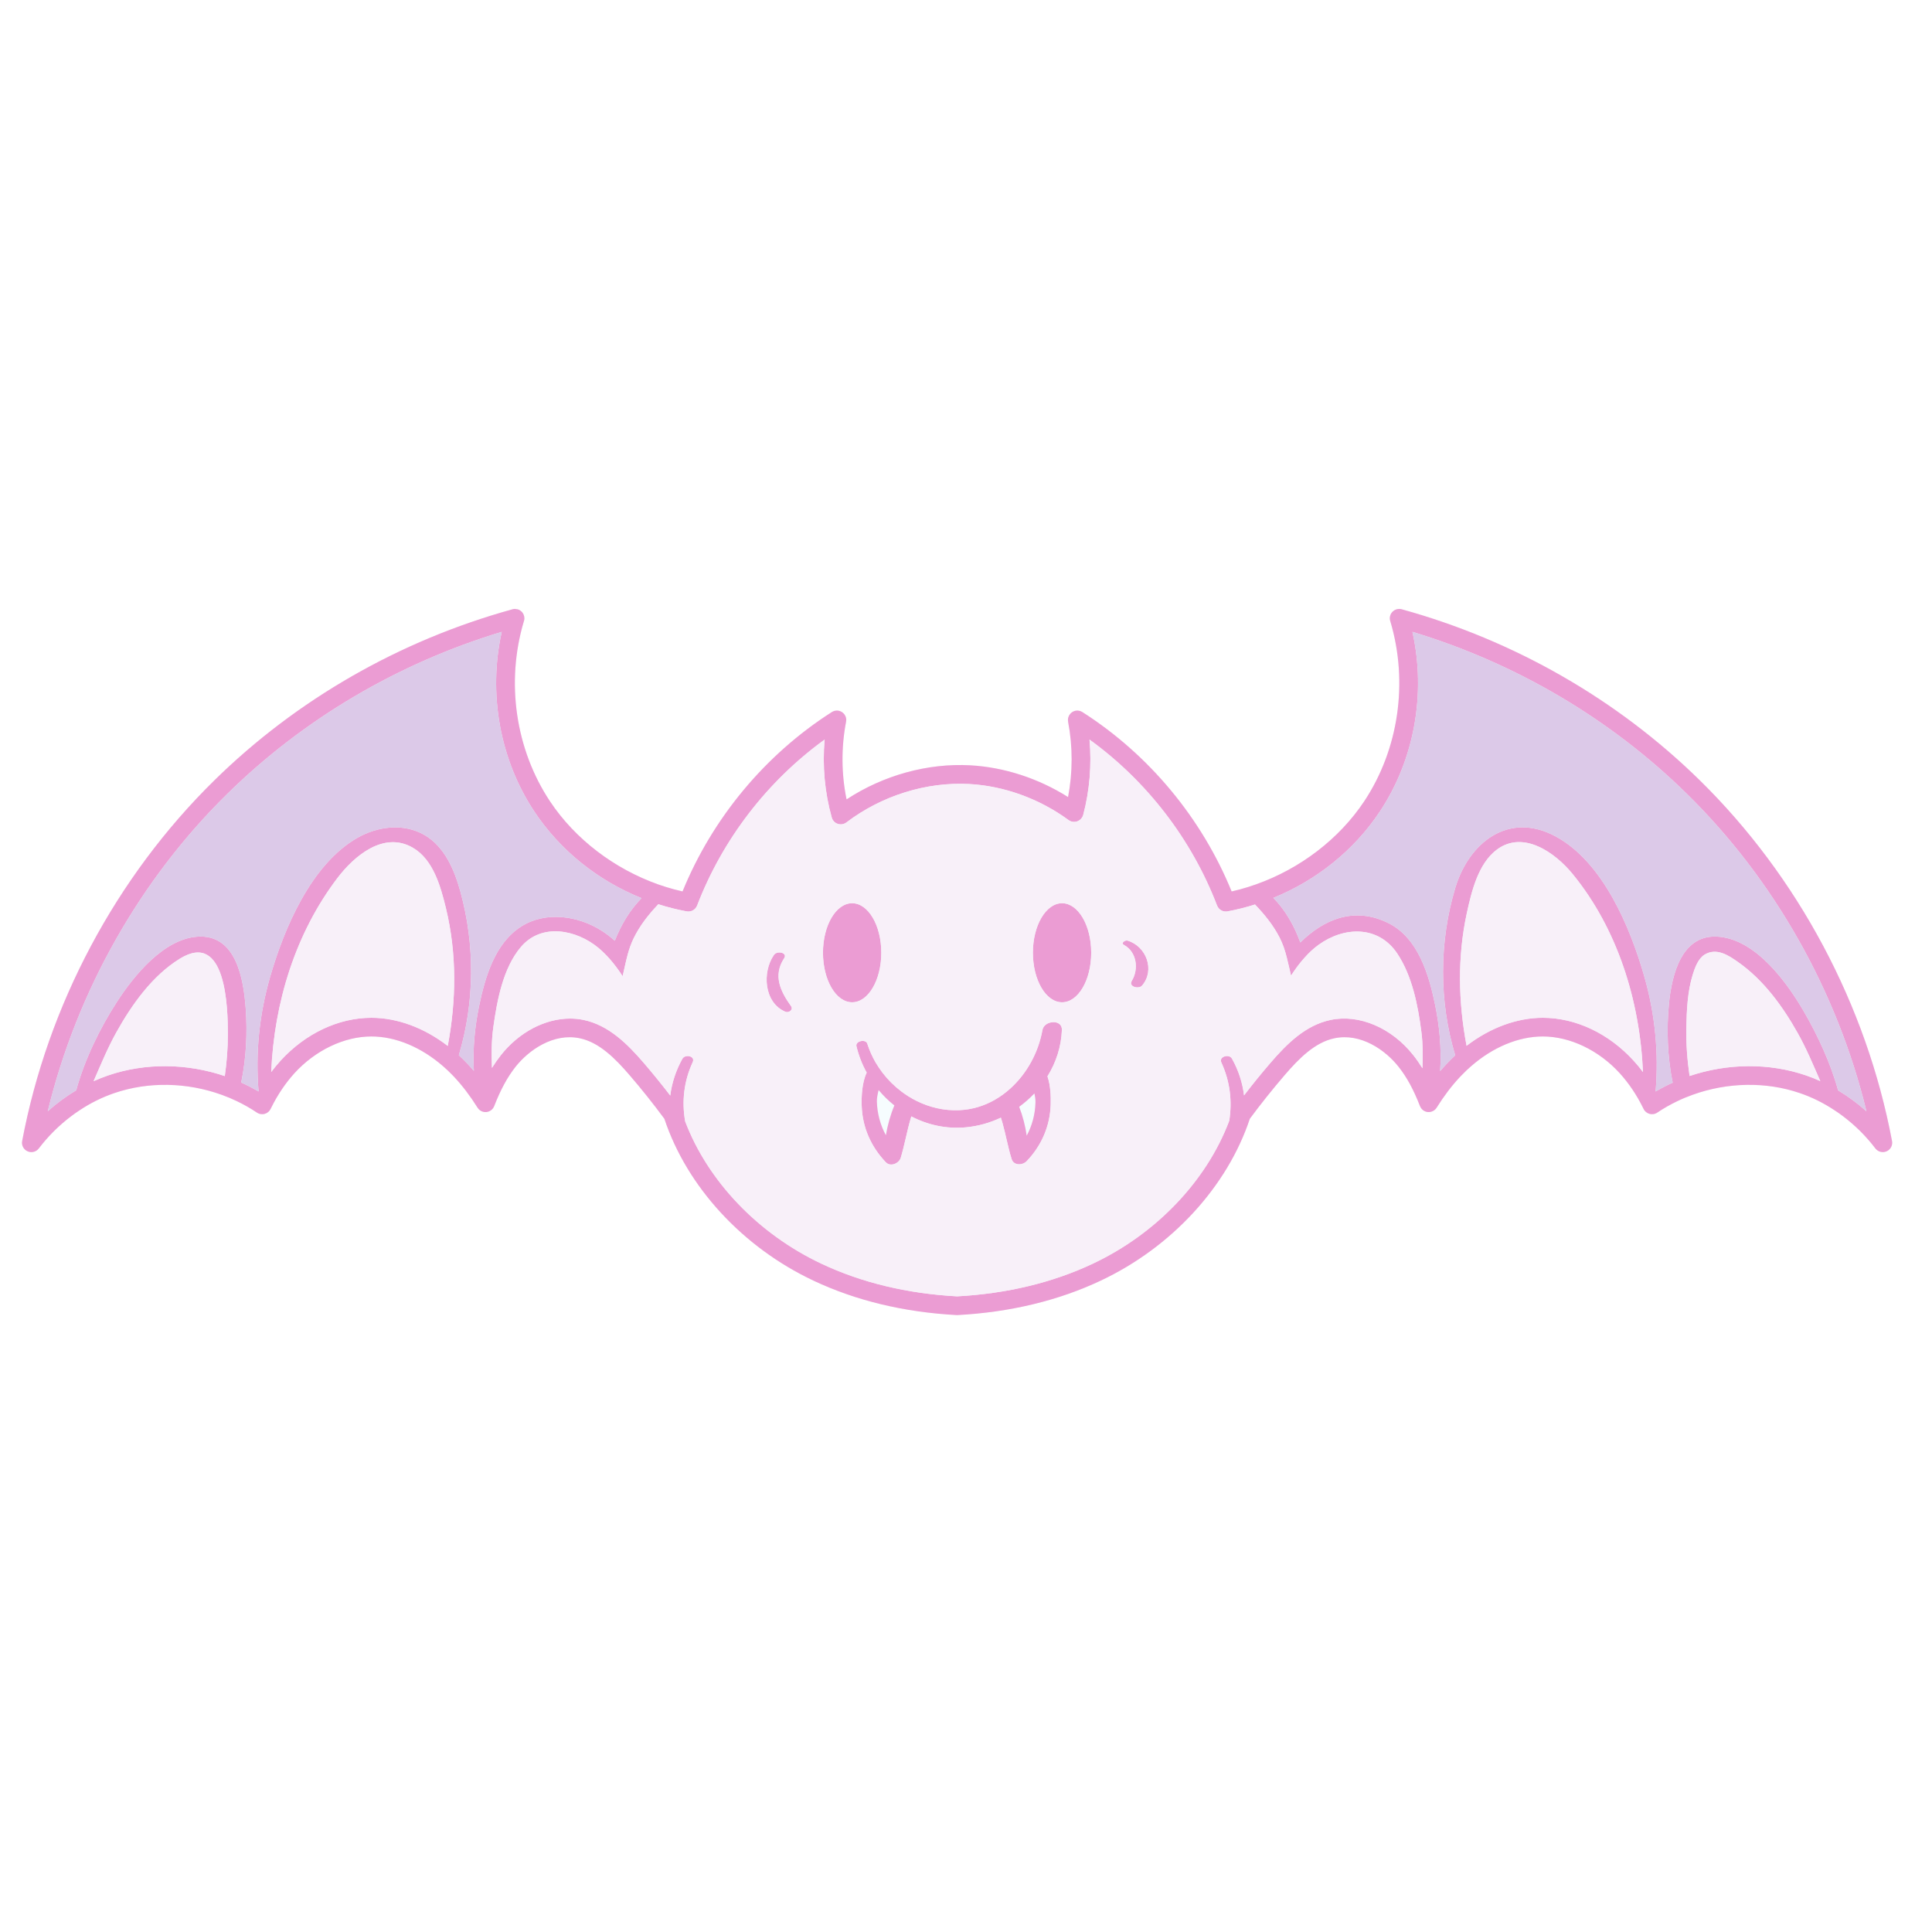 <svg xmlns="http://www.w3.org/2000/svg" xmlns:xlink="http://www.w3.org/1999/xlink" width="500" zoomAndPan="magnify" viewBox="0 0 375 375" height="500" preserveAspectRatio="xMidYMid meet" version="1.0"><defs><clipPath id="ae28e0fd8b"><path d="M 4.27 118.191 L 367.27 118.191 L 367.27 255.262 L 4.27 255.262 Z M 4.27 118.191 " clip-rule="nonzero"/></clipPath><clipPath id="95f1bedb55"><path d="M 4.27 118.191 L 367.27 118.191 L 367.27 255.262 L 4.27 255.262 Z M 4.27 118.191 " clip-rule="nonzero"/></clipPath></defs><rect x="-37.5" width="450" fill="#ffffff" y="-37.5" height="450" fill-opacity="1"/><rect x="-37.5" width="450" fill="#ffffff" y="-37.5" height="450" fill-opacity="1"/><g clip-path="url(#ae28e0fd8b)"><path fill="#f8f0f9" d="M 367.242 221.477 C 362.266 195.051 349.008 170.184 329.918 151.445 C 313.953 135.777 293.953 124.301 272.07 118.258 C 272.043 118.25 272.02 118.242 271.992 118.242 C 271.961 118.234 271.941 118.23 271.914 118.219 C 271.832 118.207 271.758 118.199 271.68 118.199 C 271.664 118.191 271.645 118.191 271.629 118.191 C 271.168 118.188 270.746 118.344 270.422 118.613 C 270.371 118.648 270.324 118.695 270.289 118.738 C 270.23 118.789 270.18 118.844 270.141 118.906 C 270.043 119.027 269.961 119.156 269.902 119.305 C 269.895 119.309 269.895 119.32 269.895 119.324 C 269.809 119.535 269.758 119.77 269.758 120.008 C 269.758 120.227 269.801 120.445 269.875 120.641 C 273.383 132.422 271.484 145.453 264.789 155.535 C 259.914 162.863 252.352 168.609 243.84 171.637 C 242.801 172.012 241.746 172.336 240.684 172.629 C 240.145 172.773 239.605 172.902 239.059 173.027 C 233.254 158.805 223.039 146.5 210.145 138.246 C 210.125 138.234 210.109 138.219 210.086 138.211 C 210.016 138.16 209.934 138.117 209.855 138.09 C 209.703 138.016 209.543 137.965 209.367 137.945 C 209.281 137.93 209.195 137.922 209.105 137.922 C 208.832 137.922 208.559 137.984 208.328 138.102 C 208.188 138.16 208.066 138.242 207.949 138.344 C 207.926 138.359 207.902 138.379 207.883 138.398 C 207.84 138.438 207.797 138.48 207.758 138.523 C 207.602 138.699 207.477 138.902 207.395 139.133 C 207.375 139.184 207.359 139.234 207.344 139.285 C 207.32 139.363 207.309 139.449 207.301 139.527 C 207.293 139.598 207.289 139.672 207.289 139.746 C 207.289 139.867 207.301 139.992 207.32 140.109 C 208.238 144.914 208.23 149.922 207.309 154.707 C 201.566 151.082 194.934 148.918 188.348 148.547 C 180.059 148.09 171.445 150.48 164.32 155.16 C 163.301 150.234 163.266 145.078 164.219 140.109 C 164.242 139.992 164.258 139.867 164.258 139.746 L 164.258 139.738 C 164.258 139.664 164.246 139.598 164.242 139.527 C 164.234 139.453 164.219 139.383 164.207 139.312 C 164.191 139.242 164.168 139.18 164.141 139.113 C 164.133 139.086 164.125 139.055 164.113 139.031 C 164.066 138.922 164.008 138.82 163.945 138.723 C 163.945 138.723 163.945 138.723 163.934 138.711 C 163.898 138.656 163.855 138.598 163.801 138.539 C 163.754 138.48 163.695 138.422 163.637 138.379 C 163.516 138.262 163.367 138.168 163.215 138.102 C 162.984 137.984 162.715 137.922 162.438 137.922 C 162.348 137.922 162.262 137.93 162.176 137.945 C 162 137.965 161.84 138.016 161.688 138.09 C 161.609 138.117 161.527 138.16 161.453 138.211 C 161.441 138.219 161.418 138.234 161.402 138.246 C 148.504 146.492 138.289 158.805 132.48 173.027 C 131.906 172.895 131.332 172.75 130.758 172.598 C 129.766 172.332 128.777 172.02 127.812 171.684 C 119.246 168.652 111.648 162.895 106.754 155.535 C 100.059 145.453 98.16 132.422 101.668 120.641 C 101.75 120.445 101.785 120.227 101.785 120.008 C 101.785 119.77 101.734 119.535 101.645 119.324 C 101.645 119.32 101.645 119.309 101.637 119.305 C 101.57 119.145 101.488 118.996 101.375 118.867 C 101.375 118.863 101.375 118.863 101.371 118.852 C 101.332 118.812 101.297 118.766 101.254 118.723 C 101.164 118.645 101.078 118.57 100.984 118.504 L 100.977 118.504 C 100.883 118.43 100.777 118.383 100.672 118.336 L 100.621 118.316 C 100.578 118.301 100.531 118.281 100.488 118.273 L 99.965 118.191 C 99.945 118.191 99.922 118.191 99.906 118.191 C 99.848 118.191 99.797 118.199 99.738 118.207 C 99.688 118.215 99.629 118.219 99.578 118.234 C 99.57 118.234 99.57 118.234 99.566 118.234 C 99.535 118.242 99.5 118.25 99.473 118.258 C 99.449 118.266 99.426 118.273 99.406 118.281 C 77.547 124.324 57.574 135.793 41.629 151.445 C 22.535 170.184 9.277 195.051 4.301 221.477 C 4.148 222.305 4.578 223.125 5.348 223.465 C 6.121 223.816 7.031 223.578 7.539 222.906 C 9.316 220.57 11.41 218.484 13.707 216.742 C 14.281 216.297 14.867 215.883 15.469 215.492 C 17.578 214.09 19.844 212.973 22.184 212.172 C 28.82 209.898 36.32 210.078 43.023 212.5 C 44.02 212.855 44.988 213.262 45.941 213.719 C 47.301 214.363 48.617 215.113 49.871 215.957 C 50.125 216.125 50.414 216.23 50.715 216.254 C 50.926 216.277 51.145 216.262 51.363 216.203 C 51.871 216.062 52.301 215.719 52.527 215.238 C 52.57 215.148 52.613 215.062 52.656 214.984 C 53.887 212.492 55.402 210.254 57.137 208.328 C 61.211 203.855 66.801 201.18 72.086 201.18 C 76.828 201.18 81.797 203.277 86.055 207 C 86.641 207.508 87.211 208.047 87.758 208.617 C 87.887 208.742 88.012 208.875 88.133 209.004 C 89.77 210.754 91.262 212.719 92.691 214.996 C 92.891 215.324 93.184 215.562 93.527 215.711 C 93.801 215.824 94.102 215.875 94.406 215.848 C 95.07 215.781 95.633 215.359 95.898 214.758 C 95.914 214.734 95.918 214.715 95.926 214.691 C 97.164 211.504 98.48 209.078 100.066 207.066 C 102.621 203.832 107.426 200.445 112.539 201.531 C 116.312 202.32 119.414 205.445 122.211 208.699 C 124.559 211.426 126.82 214.27 128.953 217.152 C 133.34 230.352 144.137 242.082 157.875 248.562 C 166.125 252.457 175.473 254.703 185.668 255.254 C 185.707 255.262 185.742 255.262 185.773 255.262 C 185.801 255.262 185.836 255.262 185.875 255.254 C 196.062 254.703 205.418 252.457 213.668 248.562 C 227.402 242.082 238.203 230.352 242.59 217.152 C 244.723 214.27 246.992 211.426 249.336 208.699 C 252.129 205.445 255.227 202.32 259.004 201.531 C 264.129 200.445 268.922 203.832 271.465 207.066 C 273.062 209.078 274.379 211.504 275.617 214.691 C 275.629 214.723 275.637 214.75 275.66 214.777 C 275.922 215.375 276.48 215.781 277.137 215.848 C 277.418 215.867 277.711 215.836 277.965 215.723 C 278.328 215.594 278.645 215.336 278.855 214.996 C 280.281 212.719 281.766 210.754 283.41 209.004 C 283.523 208.883 283.641 208.758 283.766 208.641 C 284.32 208.055 284.906 207.5 285.504 206.984 C 289.754 203.266 294.715 201.18 299.461 201.18 C 304.742 201.18 310.332 203.855 314.402 208.328 C 316.152 210.262 317.664 212.504 318.898 215.004 C 318.938 215.078 318.98 215.156 319.016 215.238 C 319.242 215.719 319.672 216.062 320.184 216.203 C 320.398 216.262 320.617 216.277 320.828 216.254 C 321.125 216.23 321.418 216.125 321.672 215.957 C 322.91 215.129 324.203 214.387 325.543 213.75 C 326.527 213.27 327.527 212.855 328.555 212.492 C 335.25 210.078 342.73 209.898 349.355 212.172 C 351.684 212.961 353.941 214.082 356.043 215.477 C 356.656 215.867 357.254 216.289 357.836 216.742 C 360.133 218.484 362.23 220.57 364.004 222.906 C 364.516 223.578 365.426 223.809 366.195 223.465 C 366.965 223.125 367.395 222.305 367.242 221.477 " fill-opacity="1" fill-rule="nonzero"/></g><path fill="#f6fcfe" d="M 170.535 211.574 C 170.34 212.383 170.184 213.152 170.199 213.793 C 170.266 216.137 170.871 218.367 171.949 220.355 C 172.273 218.406 172.836 216.406 173.598 214.562 C 172.48 213.676 171.453 212.672 170.535 211.574 Z M 200.781 212.223 C 200.914 212.832 201 213.422 200.984 213.98 C 200.922 216.312 200.328 218.484 199.285 220.438 C 199.008 218.551 198.52 216.625 197.82 214.828 C 198.883 214.051 199.879 213.18 200.781 212.223 " fill-opacity="1" fill-rule="nonzero"/><g clip-path="url(#95f1bedb55)"><path fill="#eb9cd3" d="M 152.207 185.988 C 152.918 184.902 150.832 184.461 150.223 185.348 C 147.898 188.703 148.285 194.621 152.438 196.379 C 153.109 196.664 154.031 195.988 153.543 195.297 C 151.473 192.391 149.996 189.34 152.207 185.988 Z M 159.738 184.926 C 159.738 190.242 162.27 194.543 165.398 194.543 C 168.527 194.543 171.059 190.242 171.059 184.926 C 171.059 179.613 168.527 175.316 165.398 175.316 C 162.27 175.316 159.738 179.613 159.738 184.926 Z M 171.949 220.355 C 172.273 218.406 172.836 216.406 173.598 214.562 C 172.48 213.676 171.453 212.672 170.535 211.574 C 170.34 212.383 170.184 213.152 170.199 213.793 C 170.266 216.137 170.871 218.367 171.949 220.355 Z M 200.984 213.98 C 201 213.422 200.914 212.832 200.781 212.223 C 199.879 213.18 198.883 214.051 197.82 214.828 C 198.52 216.625 199.008 218.551 199.285 220.438 C 200.328 218.484 200.922 216.312 200.984 213.98 Z M 202.332 199.934 C 202.656 198.039 206.203 197.738 206.113 199.918 C 205.992 203.18 204.973 206.242 203.312 208.918 C 203.93 210.723 203.992 212.949 203.938 214.453 C 203.801 218.594 202.145 222.387 199.289 225.371 C 198.473 226.227 196.766 226.27 196.359 224.984 C 195.633 222.652 195.223 220.227 194.555 217.875 C 194.465 217.562 194.371 217.25 194.27 216.938 C 192.125 217.953 189.801 218.605 187.41 218.82 C 183.668 219.16 180.055 218.348 176.887 216.695 C 176.836 216.859 176.785 217.023 176.742 217.184 C 176.02 219.676 175.578 222.238 174.836 224.723 C 174.5 225.82 172.848 226.547 171.938 225.594 C 169.066 222.582 167.391 218.832 167.254 214.641 C 167.195 212.898 167.289 210.16 168.223 208.199 C 167.34 206.602 166.664 204.871 166.234 203.062 C 165.996 202.051 168.039 201.633 168.336 202.559 C 168.746 203.848 169.289 205.074 169.965 206.238 C 170.367 206.914 170.805 207.566 171.277 208.191 C 172.324 209.562 173.555 210.793 174.93 211.832 C 175.848 212.527 176.82 213.137 177.852 213.656 C 180.398 214.934 183.254 215.617 186.191 215.484 C 188.734 215.375 191.09 214.629 193.18 213.422 C 193.18 213.414 193.18 213.414 193.18 213.414 C 194.203 212.828 195.172 212.113 196.062 211.312 C 196.062 211.309 196.066 211.309 196.066 211.309 C 199.316 208.395 201.566 204.254 202.332 199.934 Z M 200.484 184.926 C 200.484 190.242 203.016 194.543 206.145 194.543 C 209.273 194.543 211.805 190.242 211.805 184.926 C 211.805 179.613 209.273 175.316 206.145 175.316 C 203.016 175.316 200.484 179.613 200.484 184.926 Z M 218.164 183.414 C 220.652 184.766 221.074 188.105 219.676 190.395 C 218.984 191.52 221.039 192.059 221.691 191.281 C 224.223 188.281 222.52 183.684 218.863 182.57 C 218.383 182.434 217.48 183.043 218.164 183.414 Z M 43.633 208.867 C 44.012 206.191 44.23 203.492 44.23 200.715 C 44.23 195.641 43.883 180.559 34.93 186.07 C 29.547 189.387 25.582 194.992 22.562 200.414 C 20.875 203.449 19.551 206.68 18.164 209.859 C 19.09 209.441 20.039 209.062 21 208.734 C 28.211 206.266 36.316 206.383 43.633 208.867 Z M 86.91 203.012 C 88.57 194.164 88.695 185.145 86.559 176.297 C 85.535 172.113 84.117 166.836 80.102 164.527 C 74.484 161.289 68.777 166.121 65.527 170.383 C 57.344 181.125 53.223 194.578 52.641 208.074 C 53.219 207.312 53.82 206.578 54.445 205.891 C 59.273 200.594 65.695 197.551 72.086 197.551 C 77.133 197.551 82.34 199.496 86.91 203.012 Z M 120.293 180.414 C 121.398 178.168 122.805 176.078 124.527 174.332 C 116.059 170.93 108.73 165.07 103.727 157.543 C 97.012 147.438 94.719 134.609 97.387 122.645 C 77.301 128.719 58.957 139.531 44.176 154.039 C 27.168 170.723 14.93 192.422 9.27 215.695 C 10.984 214.152 12.836 212.789 14.785 211.629 C 16.441 205.582 19.434 199.504 22.66 194.512 C 25.934 189.438 31.688 182.305 38.266 181.809 C 45.875 181.242 47.281 190.082 47.695 195.762 C 48.035 200.508 47.789 205.395 46.82 210.117 C 47.98 210.637 49.098 211.219 50.191 211.859 C 49.57 204.449 50.312 196.98 52.402 189.703 C 55.117 180.246 60.367 167.781 69.348 162.633 C 73.285 160.379 78.336 159.723 82.387 162.066 C 86.316 164.348 88.199 168.852 89.352 173.02 C 92.215 183.371 92.148 194.543 89.059 204.812 C 89.648 205.359 90.23 205.93 90.789 206.527 C 91.199 206.957 91.59 207.398 91.977 207.859 C 91.715 203.586 92.195 199.16 92.957 195.43 C 94.113 189.785 96.008 183.109 101.164 179.832 C 105.918 176.812 112.184 177.734 116.758 180.633 C 117.68 181.219 118.539 181.875 119.332 182.594 C 119.641 181.809 119.965 181.074 120.293 180.414 Z M 276.098 207.348 C 276.195 205.031 276.195 202.707 275.891 200.309 C 275.234 195.18 274.117 189.441 271.207 185.078 C 267.547 179.609 260.926 179.797 255.961 183.371 C 254.965 184.09 254.062 184.93 253.25 185.848 C 252.27 186.93 251.395 188.121 250.586 189.371 C 250.309 188.219 250.078 187.047 249.77 185.887 C 249.438 184.547 249.008 183.227 248.359 181.961 C 247.109 179.527 245.426 177.484 243.594 175.562 C 241.855 176.117 240.082 176.559 238.266 176.898 C 237.398 177.059 236.551 176.586 236.23 175.766 C 231.297 162.895 222.582 151.59 211.473 143.551 C 211.914 148.461 211.5 153.445 210.25 158.172 C 210.086 158.754 209.656 159.219 209.094 159.422 C 208.527 159.625 207.898 159.531 207.41 159.176 C 201.758 155.035 194.91 152.551 188.152 152.18 C 179.82 151.723 171.125 154.434 164.293 159.633 C 163.812 159.996 163.18 160.105 162.609 159.906 C 162.035 159.723 161.598 159.254 161.441 158.676 C 160.074 153.793 159.605 148.637 160.062 143.551 C 148.961 151.59 140.246 162.902 135.312 175.766 C 134.992 176.586 134.133 177.059 133.273 176.898 C 131.402 176.551 129.57 176.086 127.781 175.512 C 125.895 177.496 124.211 179.613 122.973 182.156 C 122.484 183.168 122.125 184.215 121.836 185.266 C 121.457 186.664 121.184 188.082 120.852 189.48 C 120.07 188.266 119.215 187.105 118.266 186.043 C 117.617 185.312 116.918 184.621 116.16 183.988 C 111.859 180.422 105.109 179.094 101.113 183.801 C 97.629 187.902 96.48 194.207 95.758 199.352 C 95.383 202.047 95.383 204.668 95.488 207.281 C 96.035 206.406 96.609 205.582 97.215 204.812 C 100.766 200.316 105.816 197.703 110.648 197.703 C 111.543 197.703 112.422 197.789 113.297 197.973 C 118.125 198.992 121.762 202.598 124.973 206.332 C 126.734 208.387 128.449 210.492 130.098 212.645 C 130.398 210.188 131.203 207.762 132.445 205.516 C 132.984 204.551 135.012 204.957 134.453 206.164 C 132.715 209.926 132.32 213.836 132.988 217.648 C 137.391 229.254 147.148 239.484 159.434 245.281 C 167.223 248.957 176.086 251.094 185.773 251.621 C 195.457 251.094 204.316 248.957 212.109 245.281 C 224.438 239.469 234.207 229.191 238.594 217.539 C 239.199 213.762 238.758 209.898 237.059 206.215 C 236.535 205.07 238.578 204.5 239.121 205.473 C 240.383 207.727 241.172 210.16 241.469 212.613 C 243.105 210.48 244.816 208.371 246.57 206.332 C 249.777 202.598 253.414 198.992 258.246 197.973 C 263.797 196.793 270.113 199.48 274.324 204.812 C 274.953 205.605 275.535 206.449 276.098 207.348 Z M 317.094 205.891 C 317.73 206.586 318.336 207.312 318.898 208.082 C 318.297 194.207 313.945 180.262 305.215 169.605 C 301.895 165.551 295.691 161.062 290.531 164.918 C 286.898 167.637 285.613 173.098 284.703 177.266 C 282.855 185.832 283.059 194.484 284.66 202.988 C 289.223 199.492 294.422 197.551 299.461 197.551 C 305.848 197.551 312.273 200.594 317.094 205.891 Z M 350.543 208.734 C 351.484 209.055 352.414 209.426 353.32 209.84 C 351.953 206.73 350.652 203.578 348.992 200.621 C 346.039 195.344 342.312 190.191 337.293 186.691 C 335.504 185.434 333.191 183.902 330.891 185.273 C 329.613 186.039 328.965 187.867 328.551 189.203 C 327.551 192.441 327.383 196.07 327.32 199.43 C 327.254 202.645 327.5 205.766 327.945 208.852 C 335.25 206.383 343.348 206.266 350.543 208.734 Z M 356.777 211.641 C 358.723 212.805 360.562 214.164 362.273 215.695 C 356.613 192.422 344.375 170.723 327.371 154.039 C 312.586 139.531 294.242 128.719 274.152 122.645 C 276.824 134.609 274.539 147.438 267.816 157.543 C 262.836 165.031 255.562 170.863 247.152 174.281 C 248.93 176.078 250.336 178.242 251.438 180.609 C 251.766 181.312 252.09 182.102 252.391 182.93 C 257.012 178.375 262.969 175.875 269.586 179.223 C 275.305 182.121 277.383 189.309 278.57 195.105 C 279.371 199.004 279.836 203.535 279.531 207.902 C 279.922 207.43 280.336 206.969 280.754 206.527 C 281.305 205.941 281.871 205.383 282.453 204.84 C 279.289 194.367 279.324 182.867 282.453 172.387 C 285.094 163.547 292.824 157.387 301.996 162.371 C 311.137 167.34 316.395 179.922 319.125 189.406 C 321.246 196.758 321.984 204.348 321.352 211.859 C 322.422 211.23 323.527 210.652 324.664 210.145 C 323.645 205.102 323.457 199.859 323.941 194.84 C 324.488 189.145 326.445 181.02 333.867 181.84 C 341.027 182.621 346.926 190.773 350.215 196.473 C 352.836 201.023 355.316 206.324 356.777 211.641 Z M 367.242 221.477 C 367.395 222.305 366.965 223.125 366.195 223.465 C 365.426 223.809 364.516 223.578 364.004 222.906 C 362.23 220.57 360.133 218.484 357.836 216.742 C 357.254 216.289 356.656 215.867 356.043 215.477 C 353.941 214.082 351.684 212.961 349.355 212.172 C 342.73 209.898 335.25 210.078 328.555 212.492 C 327.527 212.855 326.527 213.27 325.543 213.75 C 324.203 214.387 322.91 215.129 321.672 215.957 C 321.418 216.125 321.125 216.23 320.828 216.254 C 320.617 216.277 320.398 216.262 320.184 216.203 C 319.672 216.062 319.242 215.719 319.016 215.238 C 318.98 215.156 318.938 215.078 318.898 215.004 C 317.664 212.504 316.152 210.262 314.402 208.328 C 310.332 203.855 304.742 201.18 299.461 201.18 C 294.715 201.18 289.754 203.266 285.504 206.984 C 284.906 207.5 284.32 208.055 283.766 208.641 C 283.641 208.758 283.523 208.883 283.41 209.004 C 281.766 210.754 280.281 212.719 278.855 214.996 C 278.645 215.336 278.328 215.594 277.965 215.723 C 277.711 215.836 277.418 215.867 277.137 215.848 C 276.48 215.781 275.922 215.375 275.66 214.777 C 275.637 214.75 275.629 214.723 275.617 214.691 C 274.379 211.504 273.062 209.078 271.465 207.066 C 268.922 203.832 264.129 200.445 259.004 201.531 C 255.227 202.32 252.129 205.445 249.336 208.699 C 246.992 211.426 244.723 214.27 242.59 217.152 C 238.203 230.352 227.402 242.082 213.668 248.562 C 205.418 252.457 196.062 254.703 185.875 255.254 C 185.836 255.262 185.801 255.262 185.773 255.262 C 185.742 255.262 185.707 255.262 185.668 255.254 C 175.473 254.703 166.125 252.457 157.875 248.562 C 144.137 242.082 133.34 230.352 128.953 217.152 C 126.82 214.27 124.559 211.426 122.211 208.699 C 119.414 205.445 116.312 202.32 112.539 201.531 C 107.426 200.445 102.621 203.832 100.066 207.066 C 98.48 209.078 97.164 211.504 95.926 214.691 C 95.918 214.715 95.914 214.734 95.898 214.758 C 95.633 215.359 95.07 215.781 94.406 215.848 C 94.102 215.875 93.801 215.824 93.527 215.711 C 93.184 215.562 92.891 215.324 92.691 214.996 C 91.262 212.719 89.77 210.754 88.133 209.004 C 88.012 208.875 87.887 208.742 87.758 208.617 C 87.211 208.047 86.641 207.508 86.055 207 C 81.797 203.277 76.828 201.18 72.086 201.18 C 66.801 201.18 61.211 203.855 57.137 208.328 C 55.402 210.254 53.887 212.492 52.656 214.984 C 52.613 215.062 52.57 215.148 52.527 215.238 C 52.301 215.719 51.871 216.062 51.363 216.203 C 51.145 216.262 50.926 216.277 50.715 216.254 C 50.414 216.23 50.125 216.125 49.871 215.957 C 48.617 215.113 47.301 214.363 45.941 213.719 C 44.988 213.262 44.02 212.855 43.023 212.5 C 36.32 210.078 28.82 209.898 22.184 212.172 C 19.844 212.973 17.578 214.09 15.469 215.492 C 14.867 215.883 14.281 216.297 13.707 216.742 C 11.41 218.484 9.316 220.57 7.539 222.906 C 7.031 223.578 6.121 223.816 5.348 223.465 C 4.578 223.125 4.148 222.305 4.301 221.477 C 9.277 195.051 22.535 170.184 41.629 151.445 C 57.574 135.793 77.547 124.324 99.406 118.281 C 99.426 118.273 99.449 118.266 99.473 118.258 C 99.5 118.25 99.535 118.242 99.566 118.234 C 99.57 118.234 99.57 118.234 99.578 118.234 C 99.629 118.219 99.688 118.215 99.738 118.207 C 99.797 118.199 99.848 118.191 99.906 118.191 C 99.922 118.191 99.945 118.191 99.965 118.191 L 100.488 118.273 C 100.531 118.281 100.578 118.301 100.621 118.316 L 100.672 118.336 C 100.777 118.383 100.883 118.43 100.977 118.504 L 100.984 118.504 C 101.078 118.57 101.164 118.645 101.254 118.723 C 101.297 118.766 101.332 118.812 101.371 118.852 C 101.375 118.863 101.375 118.863 101.375 118.867 C 101.488 118.996 101.57 119.145 101.637 119.305 C 101.645 119.309 101.645 119.32 101.645 119.324 C 101.734 119.535 101.785 119.77 101.785 120.008 C 101.785 120.227 101.75 120.445 101.668 120.641 C 98.16 132.422 100.059 145.453 106.754 155.535 C 111.648 162.895 119.246 168.652 127.812 171.684 C 128.777 172.02 129.766 172.332 130.758 172.598 C 131.332 172.75 131.906 172.895 132.48 173.027 C 138.289 158.805 148.504 146.492 161.402 138.246 C 161.418 138.234 161.441 138.219 161.453 138.211 C 161.527 138.16 161.609 138.117 161.688 138.09 C 161.84 138.016 162 137.965 162.176 137.945 C 162.262 137.93 162.348 137.922 162.438 137.922 C 162.715 137.922 162.984 137.984 163.215 138.102 C 163.367 138.168 163.516 138.262 163.637 138.379 C 163.695 138.422 163.754 138.48 163.801 138.539 C 163.855 138.598 163.898 138.656 163.934 138.711 C 163.945 138.723 163.945 138.723 163.945 138.723 C 164.008 138.82 164.066 138.922 164.113 139.031 C 164.125 139.055 164.133 139.086 164.141 139.113 C 164.168 139.18 164.191 139.242 164.207 139.312 C 164.219 139.383 164.234 139.453 164.242 139.527 C 164.246 139.598 164.258 139.664 164.258 139.738 L 164.258 139.746 C 164.258 139.867 164.242 139.992 164.219 140.109 C 163.266 145.078 163.301 150.234 164.32 155.16 C 171.445 150.48 180.059 148.09 188.348 148.547 C 194.934 148.918 201.566 151.082 207.309 154.707 C 208.23 149.922 208.238 144.914 207.32 140.109 C 207.301 139.992 207.289 139.867 207.289 139.746 C 207.289 139.672 207.293 139.598 207.301 139.527 C 207.309 139.449 207.32 139.363 207.344 139.285 C 207.359 139.234 207.375 139.184 207.395 139.133 C 207.477 138.902 207.602 138.699 207.758 138.523 C 207.797 138.48 207.84 138.438 207.883 138.398 C 207.902 138.379 207.926 138.359 207.949 138.344 C 208.066 138.242 208.188 138.16 208.328 138.102 C 208.559 137.984 208.832 137.922 209.105 137.922 C 209.195 137.922 209.281 137.93 209.367 137.945 C 209.543 137.965 209.703 138.016 209.855 138.09 C 209.934 138.117 210.016 138.16 210.086 138.211 C 210.109 138.219 210.125 138.234 210.145 138.246 C 223.039 146.5 233.254 158.805 239.059 173.027 C 239.605 172.902 240.145 172.773 240.684 172.629 C 241.746 172.336 242.801 172.012 243.84 171.637 C 252.352 168.609 259.914 162.863 264.789 155.535 C 271.484 145.453 273.383 132.422 269.875 120.641 C 269.801 120.445 269.758 120.227 269.758 120.008 C 269.758 119.77 269.809 119.535 269.895 119.324 C 269.895 119.32 269.895 119.309 269.902 119.305 C 269.961 119.156 270.043 119.027 270.141 118.906 C 270.18 118.844 270.23 118.789 270.289 118.738 C 270.324 118.695 270.371 118.648 270.422 118.613 C 270.746 118.344 271.168 118.188 271.629 118.191 C 271.645 118.191 271.664 118.191 271.68 118.199 C 271.758 118.199 271.832 118.207 271.914 118.219 C 271.941 118.23 271.961 118.234 271.992 118.242 C 272.02 118.242 272.043 118.25 272.07 118.258 C 293.953 124.301 313.953 135.777 329.918 151.445 C 349.008 170.184 362.266 195.051 367.242 221.477 " fill-opacity="1" fill-rule="nonzero"/></g><path fill="#dcc9e8" d="M 103.727 157.543 C 97.012 147.438 94.719 134.609 97.387 122.645 C 77.301 128.719 58.957 139.531 44.176 154.039 C 27.168 170.723 14.93 192.422 9.27 215.695 C 10.984 214.152 12.836 212.789 14.785 211.629 C 16.441 205.582 19.434 199.504 22.66 194.512 C 25.934 189.438 31.688 182.305 38.266 181.809 C 45.875 181.242 47.281 190.082 47.695 195.762 C 48.035 200.508 47.789 205.395 46.82 210.117 C 47.98 210.637 49.098 211.219 50.191 211.859 C 49.57 204.449 50.312 196.98 52.402 189.703 C 55.117 180.246 60.367 167.781 69.348 162.633 C 73.285 160.379 78.336 159.723 82.387 162.066 C 86.316 164.348 88.199 168.852 89.352 173.02 C 92.215 183.371 92.148 194.543 89.059 204.812 C 89.648 205.359 90.23 205.93 90.789 206.527 C 91.199 206.957 91.59 207.398 91.977 207.859 C 91.715 203.586 92.195 199.16 92.957 195.43 C 94.113 189.785 96.008 183.109 101.164 179.832 C 105.918 176.812 112.184 177.734 116.758 180.633 C 117.68 181.219 118.539 181.875 119.332 182.594 C 119.641 181.809 119.965 181.074 120.293 180.414 C 121.398 178.168 122.805 176.078 124.527 174.332 C 116.059 170.93 108.73 165.07 103.727 157.543 Z M 362.273 215.695 C 360.562 214.164 358.723 212.805 356.777 211.641 C 355.316 206.324 352.836 201.023 350.215 196.473 C 346.926 190.773 341.027 182.621 333.867 181.84 C 326.445 181.02 324.488 189.145 323.941 194.84 C 323.457 199.859 323.645 205.102 324.664 210.145 C 323.527 210.652 322.422 211.23 321.352 211.859 C 321.984 204.348 321.246 196.758 319.125 189.406 C 316.395 179.922 311.137 167.34 301.996 162.371 C 292.824 157.387 285.094 163.547 282.453 172.387 C 279.324 182.867 279.289 194.367 282.453 204.84 C 281.871 205.383 281.305 205.941 280.754 206.527 C 280.336 206.969 279.922 207.43 279.531 207.902 C 279.836 203.535 279.371 199.004 278.57 195.105 C 277.383 189.309 275.305 182.121 269.586 179.223 C 262.969 175.875 257.012 178.375 252.391 182.93 C 252.09 182.102 251.766 181.312 251.438 180.609 C 250.336 178.242 248.93 176.078 247.152 174.281 C 255.562 170.863 262.836 165.031 267.816 157.543 C 274.539 147.438 276.824 134.609 274.152 122.645 C 294.242 128.719 312.586 139.531 327.371 154.039 C 344.375 170.723 356.613 192.422 362.273 215.695 " fill-opacity="1" fill-rule="nonzero"/><path fill="#f8f0f9" d="M 34.93 186.07 C 29.547 189.387 25.582 194.992 22.562 200.414 C 20.875 203.449 19.551 206.68 18.164 209.859 C 19.09 209.441 20.039 209.062 21 208.734 C 28.211 206.266 36.316 206.383 43.633 208.867 C 44.012 206.191 44.23 203.492 44.23 200.715 C 44.23 195.641 43.883 180.559 34.93 186.07 Z M 80.102 164.527 C 74.484 161.289 68.777 166.121 65.527 170.383 C 57.344 181.125 53.223 194.578 52.641 208.074 C 53.219 207.312 53.82 206.578 54.445 205.891 C 59.273 200.594 65.695 197.551 72.086 197.551 C 77.133 197.551 82.34 199.496 86.91 203.012 C 88.57 194.164 88.695 185.145 86.559 176.297 C 85.535 172.113 84.117 166.836 80.102 164.527 Z M 150.223 185.348 C 150.832 184.461 152.918 184.902 152.207 185.988 C 149.996 189.34 151.473 192.391 153.543 195.297 C 154.031 195.988 153.109 196.664 152.438 196.379 C 148.285 194.621 147.898 188.703 150.223 185.348 Z M 165.398 194.543 C 162.27 194.543 159.738 190.242 159.738 184.926 C 159.738 179.613 162.27 175.316 165.398 175.316 C 168.527 175.316 171.059 179.613 171.059 184.926 C 171.059 190.242 168.527 194.543 165.398 194.543 Z M 206.145 194.543 C 203.016 194.543 200.484 190.242 200.484 184.926 C 200.484 179.613 203.016 175.316 206.145 175.316 C 209.273 175.316 211.805 179.613 211.805 184.926 C 211.805 190.242 209.273 194.543 206.145 194.543 Z M 219.676 190.395 C 221.074 188.105 220.652 184.766 218.164 183.414 C 217.48 183.043 218.383 182.434 218.863 182.57 C 222.52 183.684 224.223 188.281 221.691 191.281 C 221.039 192.059 218.984 191.52 219.676 190.395 Z M 271.207 185.078 C 267.547 179.609 260.926 179.797 255.961 183.371 C 254.965 184.09 254.062 184.93 253.25 185.848 C 252.27 186.93 251.395 188.121 250.586 189.371 C 250.309 188.219 250.078 187.047 249.77 185.887 C 249.438 184.547 249.008 183.227 248.359 181.961 C 247.109 179.527 245.426 177.484 243.594 175.562 C 241.855 176.117 240.082 176.559 238.266 176.898 C 237.398 177.059 236.551 176.586 236.23 175.766 C 231.297 162.895 222.582 151.59 211.473 143.551 C 211.914 148.461 211.5 153.445 210.25 158.172 C 210.086 158.754 209.656 159.219 209.094 159.422 C 208.527 159.625 207.898 159.531 207.41 159.176 C 201.758 155.035 194.91 152.551 188.152 152.18 C 179.82 151.723 171.125 154.434 164.293 159.633 C 163.812 159.996 163.18 160.105 162.609 159.906 C 162.035 159.723 161.598 159.254 161.441 158.676 C 160.074 153.793 159.605 148.637 160.062 143.551 C 148.961 151.59 140.246 162.902 135.312 175.766 C 134.992 176.586 134.133 177.059 133.273 176.898 C 131.402 176.551 129.57 176.086 127.781 175.512 C 125.895 177.496 124.211 179.613 122.973 182.156 C 122.484 183.168 122.125 184.215 121.836 185.266 C 121.457 186.664 121.184 188.082 120.852 189.48 C 120.07 188.266 119.215 187.105 118.266 186.043 C 117.617 185.312 116.918 184.621 116.16 183.988 C 111.859 180.422 105.109 179.094 101.113 183.801 C 97.629 187.902 96.48 194.207 95.758 199.352 C 95.383 202.047 95.383 204.668 95.488 207.281 C 96.035 206.406 96.609 205.582 97.215 204.812 C 100.766 200.316 105.816 197.703 110.648 197.703 C 111.543 197.703 112.422 197.789 113.297 197.973 C 118.125 198.992 121.762 202.598 124.973 206.332 C 126.734 208.387 128.449 210.492 130.098 212.645 C 130.398 210.188 131.203 207.762 132.445 205.516 C 132.984 204.551 135.012 204.957 134.453 206.164 C 132.715 209.926 132.32 213.836 132.988 217.648 C 137.391 229.254 147.148 239.484 159.434 245.281 C 167.223 248.957 176.086 251.094 185.773 251.621 C 195.457 251.094 204.316 248.957 212.109 245.281 C 224.438 239.469 234.207 229.191 238.594 217.539 C 239.199 213.762 238.758 209.898 237.059 206.215 C 236.535 205.07 238.578 204.5 239.121 205.473 C 240.383 207.727 241.172 210.16 241.469 212.613 C 243.105 210.48 244.816 208.371 246.57 206.332 C 249.777 202.598 253.414 198.992 258.246 197.973 C 263.797 196.793 270.113 199.48 274.324 204.812 C 274.953 205.605 275.535 206.449 276.098 207.348 C 276.195 205.031 276.195 202.707 275.891 200.309 C 275.234 195.18 274.117 189.441 271.207 185.078 Z M 202.332 199.934 C 202.656 198.039 206.203 197.738 206.113 199.918 C 205.992 203.18 204.973 206.242 203.312 208.918 C 203.93 210.723 203.992 212.949 203.938 214.453 C 203.801 218.594 202.145 222.387 199.289 225.371 C 198.473 226.227 196.766 226.27 196.359 224.984 C 195.633 222.652 195.223 220.227 194.555 217.875 C 194.465 217.562 194.371 217.25 194.27 216.938 C 192.125 217.953 189.801 218.605 187.41 218.82 C 183.668 219.16 180.055 218.348 176.887 216.695 C 176.836 216.859 176.785 217.023 176.742 217.184 C 176.02 219.676 175.578 222.238 174.836 224.723 C 174.5 225.82 172.848 226.547 171.938 225.594 C 169.066 222.582 167.391 218.832 167.254 214.641 C 167.195 212.898 167.289 210.16 168.223 208.199 C 167.34 206.602 166.664 204.871 166.234 203.062 C 165.996 202.051 168.039 201.633 168.336 202.559 C 168.746 203.848 169.289 205.074 169.965 206.238 C 170.367 206.914 170.805 207.566 171.277 208.191 C 172.324 209.562 173.555 210.793 174.93 211.832 C 175.848 212.527 176.82 213.137 177.852 213.656 C 180.398 214.934 183.254 215.617 186.191 215.484 C 188.734 215.375 191.09 214.629 193.18 213.422 C 193.18 213.414 193.18 213.414 193.18 213.414 C 194.203 212.828 195.172 212.113 196.062 211.312 C 196.062 211.309 196.066 211.309 196.066 211.309 C 199.316 208.395 201.566 204.254 202.332 199.934 Z M 305.215 169.605 C 301.895 165.551 295.691 161.062 290.531 164.918 C 286.898 167.637 285.613 173.098 284.703 177.266 C 282.855 185.832 283.059 194.484 284.66 202.988 C 289.223 199.492 294.422 197.551 299.461 197.551 C 305.848 197.551 312.273 200.594 317.094 205.891 C 317.73 206.586 318.336 207.312 318.898 208.082 C 318.297 194.207 313.945 180.262 305.215 169.605 Z M 353.32 209.84 C 352.414 209.426 351.484 209.055 350.543 208.734 C 343.348 206.266 335.25 206.383 327.945 208.852 C 327.5 205.766 327.254 202.645 327.32 199.43 C 327.383 196.07 327.551 192.441 328.551 189.203 C 328.965 187.867 329.613 186.039 330.891 185.273 C 333.191 183.902 335.504 185.434 337.293 186.691 C 342.312 190.191 346.039 195.344 348.992 200.621 C 350.652 203.578 351.953 206.73 353.32 209.84 " fill-opacity="1" fill-rule="nonzero"/></svg>